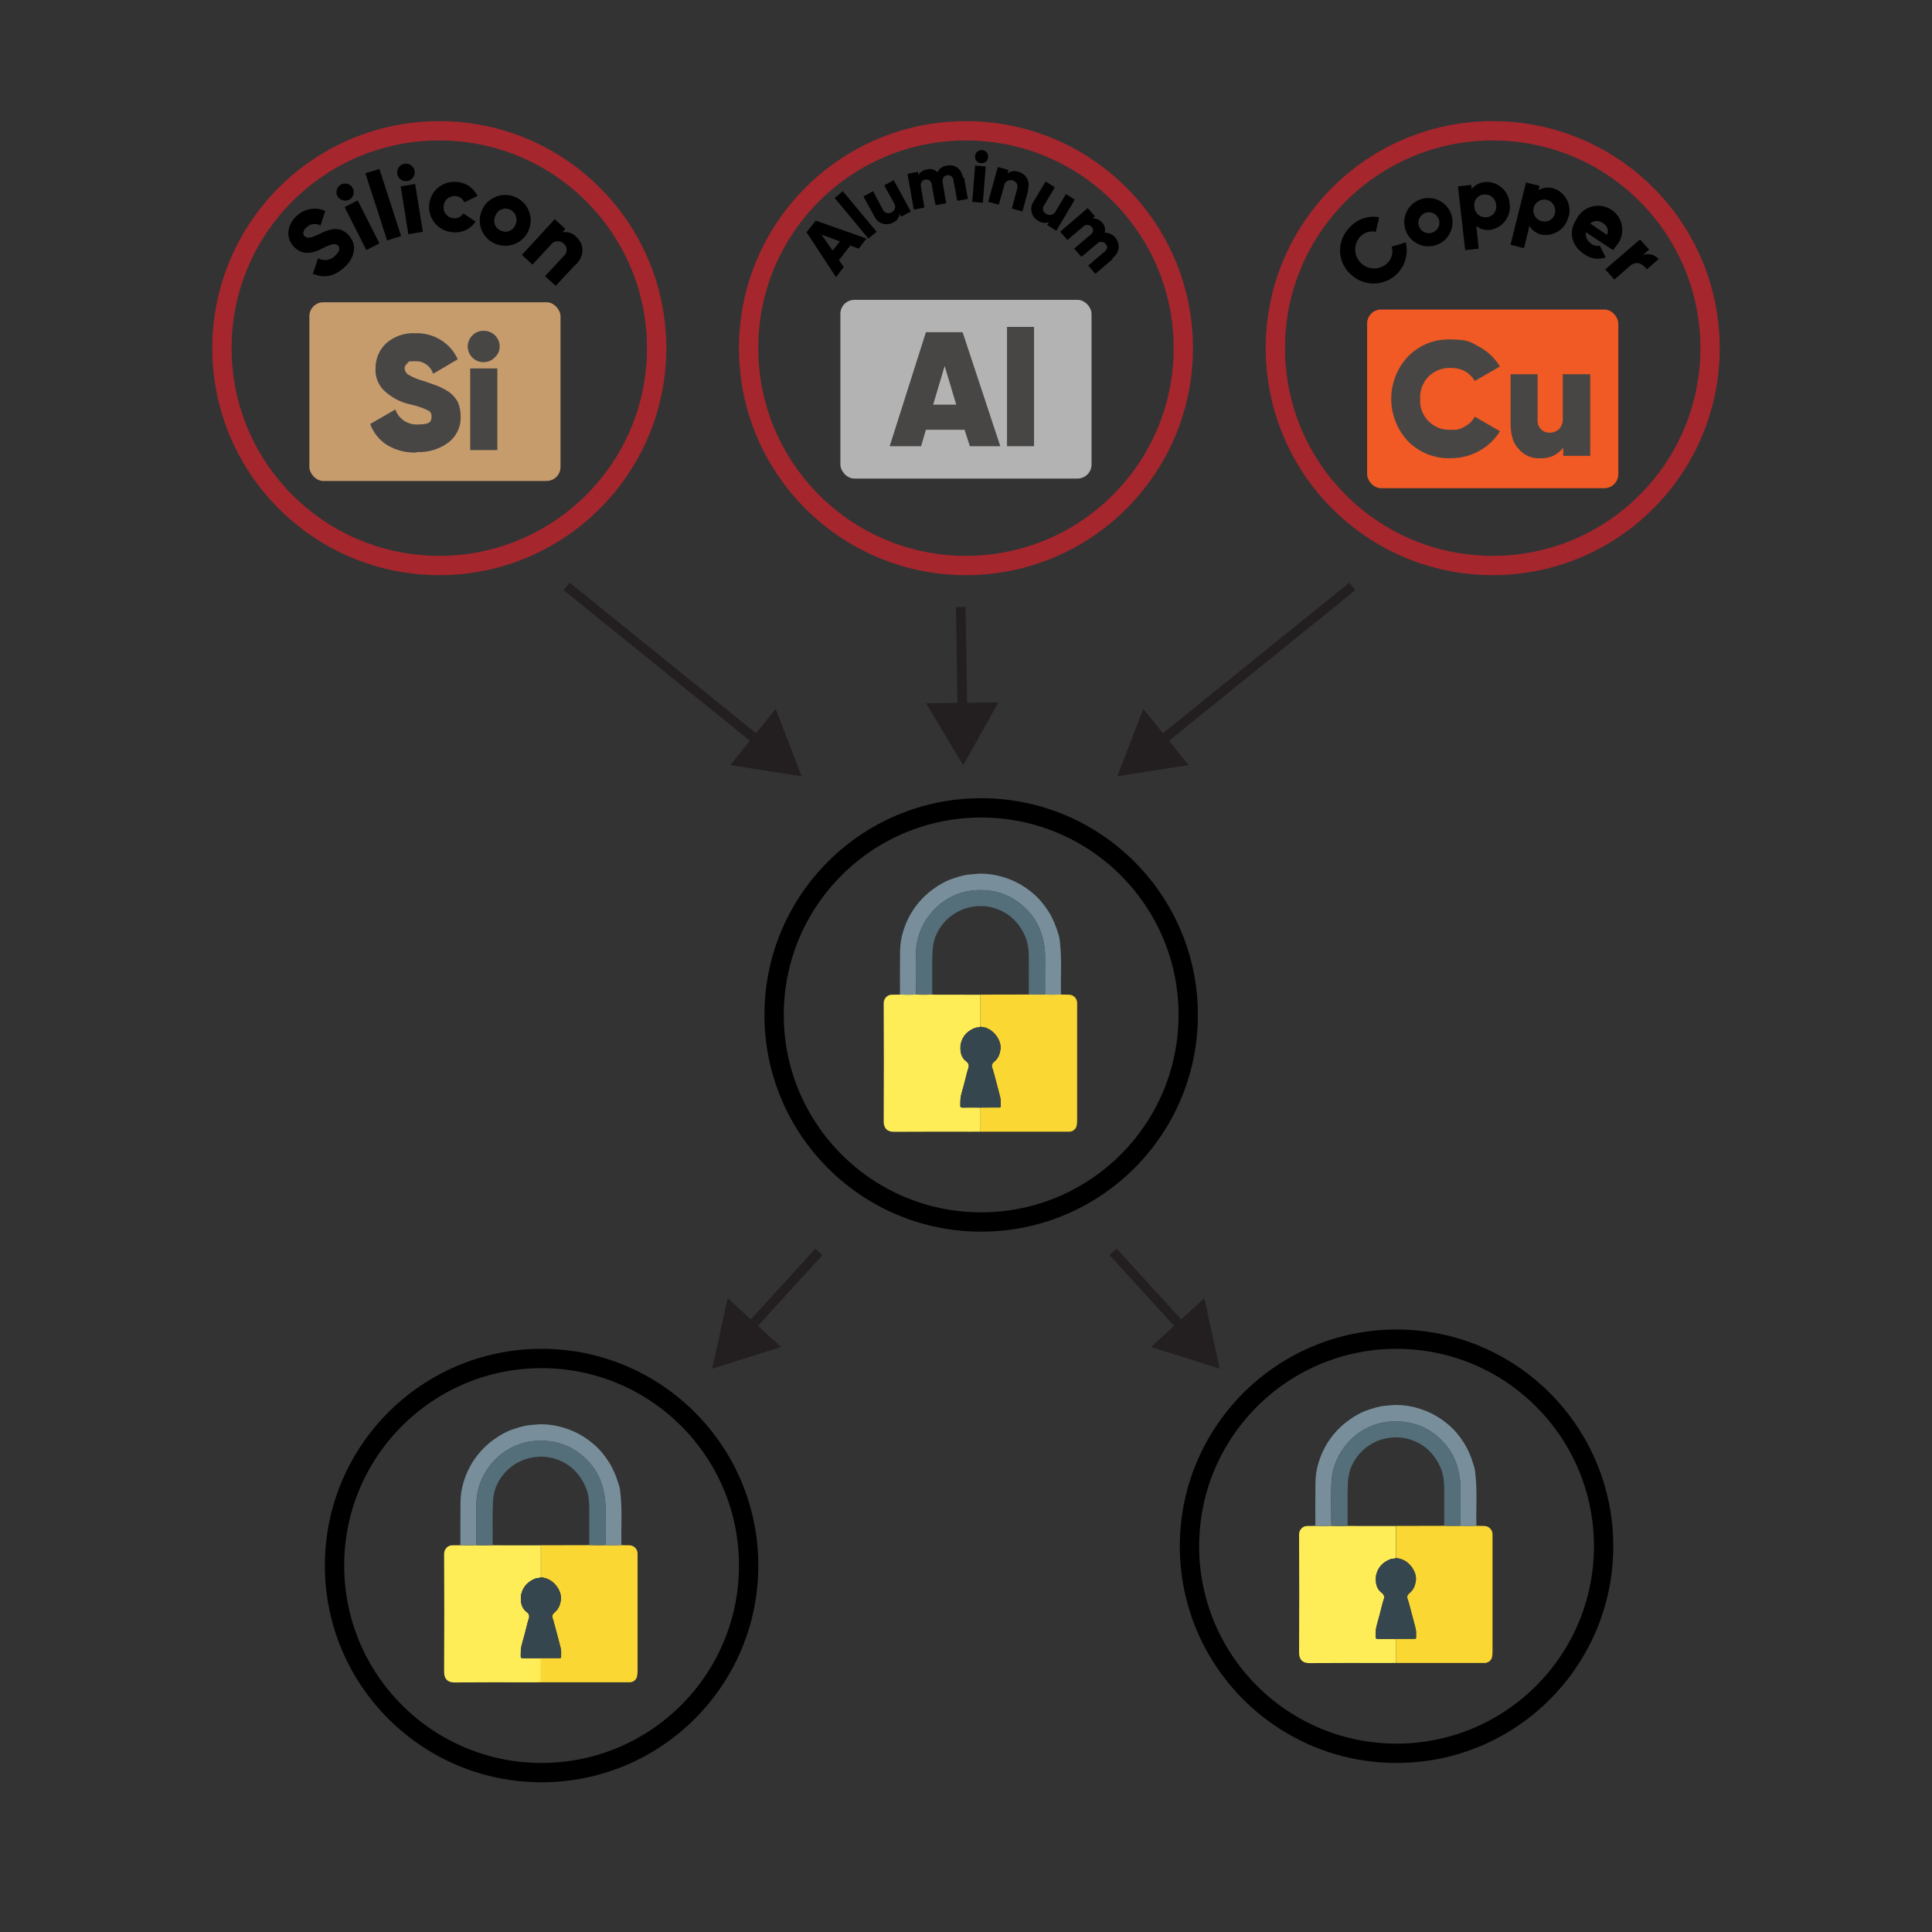 <?xml version="1.0" encoding="UTF-8"?><svg id="Layer_1" xmlns="http://www.w3.org/2000/svg" viewBox="0 0 400 400"><rect x="0" y="0" width="400" height="400" fill="#333333" stroke="none"/><defs><style>.cls-1{stroke:#a5262d;}.cls-1,.cls-2{stroke-width:4px;}.cls-1,.cls-2,.cls-3{stroke-miterlimit:10;}.cls-1,.cls-2,.cls-3,.cls-4{fill:none;}.cls-2{stroke:#000;}.cls-5{fill:#fff;}.cls-6{fill:#546e7a;}.cls-7{fill:#f15a24;}.cls-8{fill:#ffed58;}.cls-9{fill:#c69c6d;}.cls-3{stroke:#231f20;stroke-width:2px;}.cls-10{fill:#36464e;}.cls-11{fill:#788f9b;}.cls-12{fill:#484645;}.cls-13{fill:#b3b3b3;}.cls-14{fill:#fbd734;}.cls-15{fill:#231f20;}</style></defs><line class="cls-5" x1="169.55" y1="259.19" x2="147.45" y2="283.39"/><line class="cls-3" x1="169.55" y1="259.19" x2="154.71" y2="275.45"/><polygon class="cls-15" points="150.66 268.79 147.45 283.39 161.7 278.87 150.66 268.79"/><line class="cls-5" x1="230.45" y1="259.19" x2="252.55" y2="283.39"/><line class="cls-3" x1="230.45" y1="259.19" x2="245.29" y2="275.45"/><polygon class="cls-15" points="238.3 278.87 252.55 283.39 249.34 268.79 238.3 278.87"/><circle class="cls-1" cx="309.05" cy="72.08" r="45"/><path d="m279.74,56.88c-2.78-2.42-3.08-6.64-.65-9.42.11-.13.23-.26.35-.38,1.53-1.71,3.84-2.51,6.1-2.1l-.7,3c-1.22-.24-2.47.17-3.3,1.1-1.42,1.64-1.24,4.12.4,5.54,1.54,1.33,3.83,1.27,5.3-.14.91-.88,1.26-2.19.9-3.4l2.9-.9c.92,3.67-1.3,7.39-4.97,8.31-2.29.58-4.73-.07-6.43-1.71l.1.1Z"/><path d="m291.24,48.18c-1.21-2.48-.18-5.48,2.31-6.68,2.48-1.21,5.48-.18,6.68,2.31,1.21,2.48.18,5.46-2.29,6.68-2.48,1.22-5.47.19-6.69-2.28,0,0,0-.01,0-.02Zm6.5-3.1c-.57-1.05-1.89-1.45-2.94-.88s-1.45,1.89-.88,2.94c.54,1.01,1.78,1.42,2.82.94,1.08-.48,1.57-1.74,1.09-2.82-.03-.06-.06-.12-.09-.18Z"/><path d="m312.55,42.08c.41,2.62-1.38,5.08-4,5.5-1.04.15-2.09-.14-2.9-.8l.5,4.7-2.8.3-1.5-13.2,2.8-.3v.9c.69-.86,1.7-1.4,2.8-1.5,2.63-.18,4.92,1.81,5.1,4.44,0,.02,0,.04,0,.06v-.1Zm-2.8.3c-.08-1.25-1.16-2.19-2.4-2.11-.03,0-.07,0-.1,0-1.21.08-2.12,1.13-2.03,2.34,0,.09.02.18.03.26.08,1.25,1.16,2.19,2.4,2.11.03,0,.07,0,.1,0,1.21-.08,2.12-1.13,2.03-2.34,0-.09-.02-.18-.03-.26h0Z"/><path d="m324.74,44.78c-.52,2.58-3.01,4.27-5.6,3.8-1.04-.24-1.94-.89-2.5-1.8l-1.1,4.6-2.8-.7,3.2-12.9,2.8.7-.2.9c.9-.55,1.99-.69,3-.4,2.53.76,3.97,3.43,3.21,5.96,0,.01,0,.02-.01.04v-.2Zm-2.8-.7c.27-1.22-.5-2.44-1.72-2.71-1.22-.27-2.44.5-2.71,1.72-.26,1.19.46,2.37,1.63,2.69,1.17.36,2.41-.3,2.77-1.47.02-.07.04-.15.06-.23h-.03Z"/><path d="m329.34,50.48c.57.35,1.24.49,1.9.4l1.2,2.4c-1.52.57-3.22.3-4.5-.7-2.7-1.8-3.2-4.7-1.6-7.1,1.17-2.5,4.14-3.58,6.65-2.42,2.5,1.17,3.58,4.14,2.42,6.65-.2.42-.45.82-.76,1.17-.2.3-.5.6-.7.9l-5.6-3.7c-.16.98.32,1.94,1.2,2.4h-.2Zm3.4-1.9c.37-.91-.02-1.96-.9-2.4-.77-.61-1.88-.57-2.6.1l3.4,2.3h.1Z"/><path d="m343.34,53.68l-2.4,2.1c-.6-1-2.1-2-3.5-.7l-3.2,2.8-1.9-2.1,7.2-6.2,1.9,2.1-1.3,1.1c1.18-.42,2.5-.06,3.3.9h-.1Z"/><rect class="cls-7" x="283.05" y="64.08" width="52" height="37" rx="2.9" ry="2.9"/><path class="cls-12" d="m300.34,94.88c-3.29.1-6.48-1.17-8.8-3.5-4.67-4.94-4.67-12.66,0-17.6,2.31-2.36,5.5-3.63,8.8-3.5,3.5,0,4.1.5,5.9,1.5,1.77.96,3.26,2.37,4.3,4.1l-5.2,3c-.48-.83-1.17-1.52-2-2-.92-.49-1.96-.73-3-.7-1.72-.07-3.38.59-4.6,1.8-1.18,1.23-1.8,2.9-1.7,4.6-.23,3.31,2.27,6.17,5.58,6.39.24.02.48.02.72,0,1.05.14,2.12-.11,3-.7.85-.45,1.55-1.15,2-2l5.2,3c-1.04,1.73-2.53,3.14-4.3,4.1-1.84,1.01-3.9,1.53-6,1.5h.1Z"/><path class="cls-12" d="m323.65,77.48h5.6v16.9h-5.6v-1.7c-1.1,1.47-2.86,2.3-4.7,2.2-1.72.12-3.39-.59-4.5-1.9-1.2-1.2-1.7-3-1.7-5.4v-10.1h5.6v9.4c-.06.74.19,1.46.7,2,.48.47,1.13.73,1.8.7.75.01,1.47-.28,2-.8.53-.65.78-1.47.7-2.3v-9h.1Z"/><line class="cls-4" x1="198.92" y1="125.68" x2="199.42" y2="158.46"/><line class="cls-3" x1="198.92" y1="125.68" x2="199.26" y2="147.7"/><polygon class="cls-15" points="191.75 145.62 199.42 158.46 206.72 145.4 191.75 145.62"/><line class="cls-4" x1="117.32" y1="121.42" x2="165.97" y2="160.72"/><line class="cls-3" x1="117.32" y1="121.42" x2="157.6" y2="153.96"/><polygon class="cls-15" points="151.19 158.4 165.97 160.73 160.6 146.77 151.19 158.4"/><line class="cls-4" x1="279.97" y1="121.42" x2="231.33" y2="160.72"/><line class="cls-3" x1="279.97" y1="121.42" x2="239.7" y2="153.96"/><polygon class="cls-15" points="236.7 146.77 231.33 160.72 246.1 158.4 236.7 146.77"/><circle class="cls-1" cx="90.95" cy="72.08" r="45"/><path d="m64.85,56.48l1-3c1.15.63,2.58.43,3.5-.5,1.1-1,1-1.7.7-2.1-.6-.6-1.4-.4-3.4.6s-4.1,1.5-5.9-.5-1.1-4.7.7-6.3c1.58-1.5,3.91-1.9,5.9-1l-1,3c-.95-.52-2.13-.36-2.9.4-.8.7-.8,1.4-.4,1.8s1,.6,3-.4,4.3-1.9,6.2.3c1.8,2,1.2,4.7-1.1,6.7s-4.5,2.1-6.5,1.1l.2-.1Z"/><path d="m69.85,40.58c-.44-.88-.08-1.96.8-2.4s1.96-.08,2.4.8.08,1.96-.8,2.4h0c-.89.39-1.92.04-2.4-.8Zm1.5,2.3l2.7-1.4,4.5,8.9-2.7,1.4-4.5-8.9Z"/><path d="m75.65,35.88l2.9-.9,4.5,13.9-2.9.9-4.5-13.9Z"/><path d="m82.25,35.99c-.16-.99.51-1.93,1.5-2.09.99-.16,1.93.51,2.09,1.5.16.99-.5,1.92-1.49,2.09-.98.17-1.92-.49-2.1-1.47,0,0,0-.02,0-.03Zm.7,2.6l3-.5,1.6,9.9-3,.5-1.6-9.9Z"/><path d="m88.85,42.58c.13-2.85,2.55-5.06,5.41-4.92.1,0,.2.01.29.02,1.86.09,3.52,1.21,4.3,2.9l-2.7,1.3c-.53-1.13-1.88-1.62-3.01-1.09-.74.35-1.24,1.07-1.29,1.89-.16,1.22.7,2.33,1.92,2.48.06,0,.12.01.18.02.8.07,1.58-.31,2-1l2.5,1.7c-1.02,1.56-2.84,2.41-4.7,2.2-2.88-.17-5.08-2.65-4.91-5.53,0-.06,0-.11.01-.17v.2Z"/><path d="m99.75,43.58c1.13-2.68,4.22-3.94,6.9-2.81,2.68,1.13,3.94,4.22,2.81,6.9-1.13,2.68-4.22,3.94-6.9,2.81,0,0,0,0,0,0-2.66-1.09-3.94-4.14-2.84-6.8.01-.03.03-.07.04-.1Zm7,2.9c.53-1.17.02-2.54-1.14-3.08-.02,0-.04-.02-.06-.02-1.11-.5-2.42,0-2.92,1.11-.03.06-.05.13-.08.19-.56,1.1-.11,2.45.99,3.01.07.03.14.06.21.09,1.11.5,2.42,0,2.92-1.11.03-.06.05-.13.08-.19Z"/><path d="m119.25,54.68l-4.2,4.5-2.2-2,3.9-4.2c.69-.6.76-1.65.16-2.34-.05-.06-.1-.11-.16-.16-.72-.71-1.87-.7-2.57.02-.08.09-.16.18-.23.28l-3.7,4-2.2-2,6.8-7.4,2.2,2-.6.7c1.07-.18,2.17.19,2.9,1,1.5,1.4,1.8,3.6,0,5.6h-.1Z"/><rect class="cls-9" x="64.05" y="62.58" width="52" height="37" rx="2.9" ry="2.9"/><path class="cls-12" d="m86.25,93.68c-2.18.11-4.34-.45-6.2-1.6-1.58-1.02-2.78-2.53-3.4-4.3l5.2-3c.69,1.97,2.62,3.24,4.7,3.1,2.3,0,2.8-.5,2.8-1.6s-.5-1.2-1.6-1.7c-.97-.38-1.98-.68-3-.9-1.91-.44-3.66-1.37-5.1-2.7-1.32-1.19-2.02-2.93-1.9-4.7-.03-2.02.81-3.95,2.3-5.3,1.65-1.39,3.77-2.11,5.92-1.99,1.87-.07,3.71.42,5.3,1.4,1.54.96,2.76,2.35,3.5,4l-5.1,3c-.5-1.61-2.02-2.67-3.7-2.6-1.7,0-1.3.1-1.6.4-.36.25-.59.66-.6,1.1.05.54.34,1.02.8,1.3,1,.59,2.08,1.03,3.2,1.3,1.1.4,2,.7,2.8,1,.8.34,1.56.74,2.3,1.2.78.55,1.43,1.26,1.9,2.1.41.95.61,1.97.6,3,.11,2.1-.83,4.12-2.5,5.4-1.87,1.4-4.17,2.11-6.5,2l-.12.09Z"/><path class="cls-12" d="m102.45,73.99c-.6.63-1.43.99-2.3,1-1.79.03-3.27-1.4-3.31-3.19-.02-.91.35-1.78,1.01-2.41.61-.6,1.44-.92,2.3-.9.85,0,1.68.32,2.3.9.63.6.99,1.43,1,2.3.02.88-.35,1.72-1,2.3Zm-5.1,19.2v-16.91h5.62v16.9h-5.62Z"/><circle class="cls-1" cx="199.99" cy="72.08" r="45"/><rect class="cls-13" x="173.99" y="62.08" width="52" height="37" rx="2.9" ry="2.9"/><path class="cls-12" d="m200.8,92.38l-1.1-3.4h-8l-1,3.4h-6.5l7.5-23.6h7.6l7.8,23.6h-6.3Zm-7.6-8.6h4.78l-2.4-8-2.38,8Z"/><path class="cls-12" d="m208.49,92.38v-24.7h5.6v24.7h-5.6Z"/><path d="m176.09,50.78l-2.4,3.1,1,1.4-1.6,2.1-6.1-9.3,1.9-2.4,10.5,3.7-1.6,2.1-1.6-.6-.1-.1Zm-2.2-.8l-3.8-1.4,2.3,3.3,1.5-1.9Z"/><path d="m172.8,40.99l1.7-1.4,7,8.4-1.7,1.4-7-8.4Z"/><path d="m184.97,37.18l3.6,6.6-2,1.1-.3-.6c-.11.81-.64,1.49-1.4,1.8-1.33.74-3.01.25-3.75-1.08-.06-.1-.11-.21-.15-.32l-2.2-4,2-1.1,2,3.8c.29.65,1.06.94,1.71.65.03-.01.06-.03.09-.05.67-.32.95-1.12.63-1.79-.04-.07-.08-.15-.13-.21l-2-3.6,2-1.1-.1-.1Z"/><path d="m199.59,36.68l.8,4.5-2.2.4-.8-4.3c-.03-.6-.54-1.05-1.14-1.02-.06,0-.11.01-.16.02-.7.1-1.1.7-.9,1.6l.7,4.2-2.2.4-.8-4.3c-.03-.6-.54-1.05-1.14-1.02-.06,0-.11.01-.16.02-.7.1-1.1.7-.9,1.6l.7,4.2-2.2.4-1.3-7.4,2.2-.4v.7c.41-.67,1.12-1.11,1.9-1.2.76-.23,1.58,0,2.1.6.37-.79,1.13-1.33,2-1.4,1.7-.3,3,.7,3.3,2.6l.2-.2Z"/><path d="m201.89,34.28l2.2.2-.6,7.5-2.2-.2.6-7.5Zm0-2c.08-.75.75-1.29,1.5-1.2.75.08,1.29.75,1.2,1.5s-.75,1.29-1.5,1.2c0,0,0,0,0,0-.72-.05-1.26-.66-1.21-1.38,0-.04,0-.08.01-.12Z"/><path d="m212.89,39.38l-1.2,4.4-2.2-.6,1.1-4.1c.24-.68-.11-1.42-.78-1.66-.04-.01-.08-.03-.12-.04-.69-.26-1.46.08-1.72.76-.04.11-.07.22-.08.34l-1.1,3.9-2.2-.6,2-7.2,2.2.6-.2.7c.67-.47,1.53-.58,2.3-.3,1.49.39,2.38,1.91,2,3.4-.03.1-.06.2-.1.3l.1.1Z"/><path d="m222.49,41.38l-3.8,6.4-1.9-1.2.4-.6c-.77.29-1.63.18-2.3-.3-1.32-.77-1.78-2.46-1.01-3.78.06-.11.13-.22.21-.32l2.4-4,1.9,1.2-2.2,3.7c-.41.5-.34,1.24.16,1.65.07.06.15.11.24.15.63.41,1.48.23,1.89-.4.04-.06.08-.13.11-.2l2.1-3.5,1.9,1.2h-.1Z"/><path d="m230.3,53.68l-3.5,3-1.5-1.7,3.4-2.9c.6-.5.7-1.1.2-1.6-.43-.5-1.18-.55-1.68-.12-.04.04-.08.08-.12.12l-3.2,2.7-1.5-1.7,3.4-2.9c.6-.5.7-1.1.2-1.6-.43-.5-1.18-.55-1.68-.12-.04.04-.08.08-.12.12l-3.2,2.7-1.5-1.7,5.7-4.9,1.5,1.7-.5.4c.76,0,1.49.34,2,.9.54.56.73,1.36.5,2.1.85-.02,1.66.35,2.2,1,1.03,1.19.9,3-.29,4.03-.07.06-.14.11-.21.17l-.1.3Z"/><path class="cls-14" d="m128.66,319.91c.55,0,1.09.02,1.64.03.93,0,1.69.76,1.7,1.69.01.85,0,1.71,0,2.56,0,7.23,0,14.46,0,21.69,0,.47-.02.95-.16,1.4-.17.54-.83,1.02-1.39,1.02-6.12,0-12.25,0-18.37,0-.03,0-.06,0-.08-.01,0-1.66,0-3.33,0-4.99,1.28,0,2.55,0,3.83-.01.16,0,.35.04.35-.23.01-.63.06-1.27-.09-1.88-.4-1.63-.87-3.24-1.28-4.86-.11-.44-.24-.87-.39-1.3-.25-.67.21-1.01.61-1.38.66-.61.94-1.36,1.09-2.24.33-1.82-1.2-4.01-2.94-4.57-.06-.09-.13-.14-.24-.09-.09-.02-.18-.04-.27-.06-.04-.06-.09-.07-.15-.04-.17-.02-.34-.05-.51-.07,0-2.21,0-4.42,0-6.64,3.14,0,6.28-.01,9.42-.02.2,0,.39-.02.59-.02,1.12.03,2.25.05,3.37,0,1.1.06,2.2.05,3.3,0Z"/><path class="cls-8" d="m111.99,343.31c0,1.66,0,3.33,0,4.99-.63,0-1.26.01-1.89.01-5.34,0-10.68-.03-16.02.02-1.41.01-2.13-.75-2.13-2.13.05-8.17.03-16.35,0-24.52,0-.98.79-1.76,1.72-1.74.55.01,1.09-.01,1.64-.02,1.1.03,2.2.05,3.3-.01,1.12.06,2.24.04,3.36.01.18,0,.36.02.55.02,3.15,0,6.31,0,9.46.01,0,2.21,0,4.42,0,6.64-.35.17-.75.09-1.12.23-1.56.61-2.59,1.66-2.96,3.32-.07.04-.12.08-.03.15-.12,1.37.02,2.63,1.25,3.54.39.29.54.72.38,1.25-.1.33-.22.65-.3.99-.22.92-.46,1.83-.7,2.74-.18.67-.39,1.34-.55,2.02-.16.67-.12,1.35-.14,2.04-.01.34.08.46.44.45,1.25-.02,2.49,0,3.74,0Z"/><path class="cls-11" d="m98.62,319.9c-1.1.07-2.2.04-3.3.01,0-2.97-.02-5.94.02-8.91.02-1.38.21-2.74.61-4.07.48-1.61,1.16-3.11,2.08-4.5,1.15-1.74,2.58-3.23,4.29-4.44,1.12-.8,2.3-1.51,3.59-1.96,1.28-.45,2.58-.89,3.97-.99.78-.05,1.55-.17,2.33-.16,1.94.03,3.82.42,5.63,1.1,1.82.68,3.45,1.67,4.94,2.91,1.28,1.07,2.34,2.33,3.23,3.73.64.99,1.14,2.05,1.56,3.15.24.61.4,1.24.61,1.85.19.55.23,1.17.29,1.76.38,3.5.09,7.02.19,10.53-1.1.04-2.2.06-3.3,0,0-2.51-.02-5.02.01-7.53.02-1.44-.16-2.86-.52-4.25-.5-1.96-1.41-3.72-2.73-5.23-1.62-1.85-3.58-3.24-5.95-3.99-1.68-.53-3.39-.7-5.16-.6-1.64.1-3.18.48-4.64,1.16-2.43,1.13-4.34,2.87-5.76,5.15-1.22,1.97-1.89,4.13-1.97,6.42-.11,2.95-.02,5.92-.02,8.87Z"/><path class="cls-6" d="m121.99,319.91c0-2.66.02-5.33,0-7.99-.02-1.42-.21-2.82-.78-4.13-.45-1.04-1.05-1.99-1.8-2.86-1.11-1.29-2.5-2.19-4.07-2.76-1.45-.52-2.97-.7-4.53-.5-.96.12-1.88.34-2.74.71-2.39,1.04-4.16,2.76-5.24,5.15-.51,1.12-.71,2.29-.77,3.52-.14,2.95-.02,5.91-.07,8.86-1.12.02-2.24.05-3.36-.01,0-2.96-.09-5.92.02-8.87.08-2.28.75-4.45,1.97-6.42,1.42-2.28,3.33-4.02,5.76-5.15,1.46-.68,3-1.07,4.64-1.16,1.77-.1,3.48.06,5.16.6,2.37.75,4.33,2.14,5.95,3.99,1.32,1.51,2.23,3.27,2.73,5.23.35,1.39.54,2.8.52,4.25-.03,2.51-.01,5.02-.01,7.53-1.12.06-2.25.04-3.37,0Z"/><path class="cls-10" d="m111.99,343.31c-1.25,0-2.5-.02-3.74,0-.36,0-.45-.11-.44-.45.03-.68-.02-1.37.14-2.04.16-.68.37-1.34.55-2.02.24-.91.49-1.82.7-2.74.08-.34.2-.66.3-.99.16-.54,0-.97-.38-1.25-1.23-.91-1.37-2.17-1.25-3.54.07-.04.07-.09.03-.15.37-1.66,1.4-2.71,2.96-3.32.37-.14.77-.06,1.12-.23.17.02.34.05.51.07.03.09.08.14.15.04.09.02.18.04.27.06.05.12.15.09.24.09,1.74.56,3.27,2.74,2.94,4.57-.16.87-.43,1.63-1.09,2.24-.4.37-.86.71-.61,1.38.16.42.28.86.39,1.3.42,1.62.89,3.23,1.28,4.86.15.61.1,1.25.09,1.88,0,.27-.19.23-.35.23-1.28,0-2.55,0-3.83.01Z"/><path class="cls-6" d="m113.16,326.85c-.09,0-.19.03-.24-.09.11-.05.19,0,.24.09Z"/><path class="cls-6" d="m112.65,326.7c-.08.1-.12.05-.15-.04.06-.03.11-.02.15.04Z"/><path class="cls-11" d="m107.9,330.13c.04.06.04.11-.03.15-.09-.07-.03-.11.03-.15Z"/><circle class="cls-2" cx="112.13" cy="324.13" r="42.87"/><path class="cls-14" d="m219.67,205.91c.55,0,1.09.02,1.64.03.93,0,1.69.76,1.7,1.69.01.85,0,1.71,0,2.56,0,7.23,0,14.46,0,21.69,0,.47-.02.95-.16,1.4-.17.54-.83,1.02-1.39,1.02-6.12,0-12.25,0-18.37,0-.03,0-.06,0-.08-.01,0-1.66,0-3.33,0-4.99,1.28,0,2.55,0,3.83-.01.16,0,.35.04.35-.23.01-.63.06-1.27-.09-1.88-.4-1.63-.87-3.24-1.28-4.86-.11-.44-.24-.87-.39-1.3-.25-.67.21-1.01.61-1.38.66-.61.94-1.36,1.09-2.24.33-1.82-1.2-4.01-2.94-4.57-.06-.09-.13-.14-.24-.09-.09-.02-.18-.04-.27-.06-.04-.06-.09-.07-.15-.04-.17-.02-.34-.05-.51-.07,0-2.21,0-4.42,0-6.64,3.14,0,6.28-.01,9.42-.02.2,0,.39-.02.59-.02,1.12.03,2.25.05,3.37,0,1.1.06,2.2.05,3.3,0Z"/><path class="cls-8" d="m203,229.31c0,1.66,0,3.33,0,4.99-.63,0-1.26.01-1.89.01-5.34,0-10.68-.03-16.02.02-1.41.01-2.13-.75-2.13-2.13.05-8.17.03-16.35,0-24.52,0-.98.79-1.76,1.72-1.74.55.01,1.09-.01,1.64-.02,1.1.03,2.2.05,3.3-.01,1.12.06,2.24.04,3.36.01.18,0,.36.02.55.02,3.15,0,6.31,0,9.46.01,0,2.21,0,4.42,0,6.64-.35.17-.75.09-1.12.23-1.56.61-2.59,1.66-2.96,3.32-.07.04-.12.08-.03.15-.12,1.37.02,2.63,1.25,3.54.39.29.54.72.38,1.25-.1.33-.22.65-.3.99-.22.92-.46,1.83-.7,2.74-.18.67-.39,1.34-.55,2.02-.16.67-.12,1.35-.14,2.04-.01.34.08.46.44.45,1.25-.02,2.49,0,3.74,0Z"/><path class="cls-11" d="m189.63,205.9c-1.1.07-2.2.04-3.3.01,0-2.97-.02-5.94.02-8.91.02-1.38.21-2.74.61-4.07.48-1.61,1.16-3.11,2.08-4.5,1.15-1.74,2.58-3.23,4.29-4.44,1.12-.8,2.3-1.51,3.59-1.96,1.28-.45,2.58-.89,3.97-.99.78-.05,1.55-.17,2.33-.16,1.94.03,3.82.42,5.63,1.1,1.82.68,3.45,1.67,4.94,2.91,1.28,1.07,2.34,2.33,3.23,3.73.64.99,1.14,2.05,1.56,3.15.24.61.4,1.24.61,1.85.19.55.23,1.17.29,1.76.38,3.5.09,7.02.19,10.53-1.1.04-2.2.06-3.3,0,0-2.51-.02-5.02.01-7.53.02-1.44-.16-2.86-.52-4.25-.5-1.96-1.41-3.72-2.73-5.23-1.62-1.85-3.58-3.24-5.95-3.99-1.68-.53-3.39-.7-5.16-.6-1.64.1-3.18.48-4.64,1.16-2.43,1.13-4.34,2.87-5.76,5.15-1.22,1.97-1.89,4.13-1.97,6.42-.11,2.95-.02,5.92-.02,8.87Z"/><path class="cls-6" d="m213,205.91c0-2.66.02-5.33,0-7.99-.02-1.42-.21-2.82-.78-4.13-.45-1.04-1.05-1.99-1.8-2.86-1.11-1.29-2.5-2.19-4.07-2.76-1.45-.52-2.97-.7-4.53-.5-.96.12-1.88.34-2.74.71-2.39,1.04-4.16,2.76-5.24,5.15-.51,1.12-.71,2.29-.77,3.52-.14,2.95-.02,5.91-.07,8.86-1.12.02-2.24.05-3.36-.01,0-2.96-.09-5.92.02-8.87.08-2.28.75-4.45,1.97-6.42,1.42-2.28,3.33-4.02,5.76-5.15,1.46-.68,3-1.07,4.64-1.16,1.77-.1,3.48.06,5.16.6,2.37.75,4.33,2.14,5.95,3.99,1.32,1.51,2.23,3.27,2.73,5.23.35,1.39.54,2.8.52,4.25-.03,2.51-.01,5.02-.01,7.53-1.12.06-2.25.04-3.37,0Z"/><path class="cls-10" d="m203,229.31c-1.25,0-2.5-.02-3.74,0-.36,0-.45-.11-.44-.45.03-.68-.02-1.37.14-2.04.16-.68.37-1.34.55-2.02.24-.91.49-1.82.7-2.74.08-.34.2-.66.3-.99.16-.54,0-.97-.38-1.25-1.23-.91-1.37-2.17-1.25-3.54.07-.04.07-.09.03-.15.37-1.66,1.4-2.71,2.96-3.32.37-.14.77-.06,1.12-.23.17.02.34.05.51.07.03.09.08.14.15.04.09.02.18.04.27.06.05.12.15.09.24.09,1.74.56,3.27,2.74,2.94,4.57-.16.87-.43,1.63-1.09,2.24-.4.37-.86.71-.61,1.38.16.42.28.86.39,1.3.42,1.62.89,3.23,1.28,4.86.15.61.1,1.25.09,1.88,0,.27-.19.23-.35.23-1.28,0-2.55,0-3.83.01Z"/><path class="cls-6" d="m204.17,212.85c-.09,0-.19.03-.24-.09.11-.05.19,0,.24.09Z"/><path class="cls-6" d="m203.66,212.7c-.08.1-.12.05-.15-.04.06-.03.11-.02.15.04Z"/><path class="cls-11" d="m198.92,216.13c.04.06.04.11-.03.15-.09-.07-.03-.11.03-.15Z"/><circle class="cls-2" cx="203.14" cy="210.13" r="42.87"/><path class="cls-14" d="m305.67,315.91c.55,0,1.09.02,1.64.03.93,0,1.69.76,1.7,1.69.01.85,0,1.71,0,2.56,0,7.23,0,14.46,0,21.69,0,.47-.02.95-.16,1.4-.17.54-.83,1.02-1.39,1.02-6.12,0-12.25,0-18.37,0-.03,0-.06,0-.08-.01,0-1.66,0-3.33,0-4.99,1.28,0,2.55,0,3.83-.01.16,0,.35.04.35-.23.01-.63.06-1.27-.09-1.88-.4-1.63-.87-3.24-1.28-4.86-.11-.44-.24-.87-.39-1.3-.25-.67.21-1.01.61-1.38.66-.61.94-1.36,1.09-2.24.33-1.82-1.2-4.01-2.94-4.57-.06-.09-.13-.14-.24-.09-.09-.02-.18-.04-.27-.06-.04-.06-.09-.07-.15-.04-.17-.02-.34-.05-.51-.07,0-2.21,0-4.42,0-6.64,3.14,0,6.28-.01,9.42-.02.2,0,.39-.02.59-.02,1.12.03,2.25.05,3.37,0,1.1.06,2.2.05,3.3,0Z"/><path class="cls-8" d="m289,339.31c0,1.66,0,3.33,0,4.99-.63,0-1.26.01-1.89.01-5.34,0-10.68-.03-16.02.02-1.41.01-2.13-.75-2.13-2.13.05-8.17.03-16.35,0-24.52,0-.98.79-1.76,1.72-1.74.55.01,1.09-.01,1.64-.02,1.1.03,2.2.05,3.3-.01,1.12.06,2.24.04,3.36.01.18,0,.36.02.55.02,3.15,0,6.31,0,9.46.01,0,2.21,0,4.42,0,6.64-.35.17-.75.09-1.12.23-1.56.61-2.59,1.66-2.96,3.32-.07.04-.12.08-.03.15-.12,1.37.02,2.63,1.25,3.54.39.29.54.72.38,1.25-.1.33-.22.65-.3.99-.22.92-.46,1.83-.7,2.74-.18.67-.39,1.34-.55,2.02-.16.67-.12,1.35-.14,2.04-.01.34.08.46.44.45,1.25-.02,2.49,0,3.74,0Z"/><path class="cls-11" d="m275.63,315.9c-1.1.07-2.2.04-3.3.01,0-2.97-.02-5.94.02-8.91.02-1.38.21-2.74.61-4.07.48-1.61,1.16-3.11,2.08-4.5,1.15-1.74,2.58-3.23,4.29-4.44,1.12-.8,2.3-1.51,3.59-1.96,1.28-.45,2.58-.89,3.97-.99.78-.05,1.55-.17,2.33-.16,1.94.03,3.82.42,5.63,1.1,1.82.68,3.45,1.67,4.94,2.91,1.28,1.07,2.34,2.33,3.23,3.73.64.99,1.14,2.05,1.56,3.15.24.61.4,1.24.61,1.85.19.55.23,1.17.29,1.76.38,3.5.09,7.02.19,10.53-1.1.04-2.2.06-3.3,0,0-2.51-.02-5.02.01-7.53.02-1.44-.16-2.86-.52-4.25-.5-1.96-1.41-3.72-2.73-5.23-1.62-1.85-3.58-3.24-5.95-3.99-1.68-.53-3.39-.7-5.16-.6-1.64.1-3.18.48-4.64,1.16-2.43,1.13-4.34,2.87-5.76,5.15-1.22,1.97-1.89,4.13-1.97,6.42-.11,2.95-.02,5.92-.02,8.87Z"/><path class="cls-6" d="m299,315.91c0-2.66.02-5.33,0-7.99-.02-1.42-.21-2.82-.78-4.13-.45-1.04-1.05-1.99-1.8-2.86-1.11-1.29-2.5-2.19-4.07-2.76-1.45-.52-2.97-.7-4.53-.5-.96.12-1.88.34-2.74.71-2.39,1.04-4.16,2.76-5.24,5.15-.51,1.12-.71,2.29-.77,3.52-.14,2.95-.02,5.91-.07,8.86-1.12.02-2.24.05-3.36-.01,0-2.96-.09-5.92.02-8.87.08-2.28.75-4.45,1.97-6.42,1.42-2.28,3.33-4.02,5.76-5.15,1.46-.68,3-1.07,4.64-1.16,1.77-.1,3.48.06,5.16.6,2.37.75,4.33,2.14,5.95,3.99,1.32,1.51,2.23,3.27,2.73,5.23.35,1.39.54,2.8.52,4.25-.03,2.51-.01,5.02-.01,7.53-1.12.06-2.25.04-3.37,0Z"/><path class="cls-10" d="m289,339.31c-1.25,0-2.5-.02-3.74,0-.36,0-.45-.11-.44-.45.03-.68-.02-1.37.14-2.04.16-.68.37-1.34.55-2.02.24-.91.49-1.82.7-2.74.08-.34.2-.66.3-.99.16-.54,0-.97-.38-1.25-1.23-.91-1.37-2.17-1.25-3.54.07-.04.07-.09.03-.15.37-1.66,1.4-2.71,2.96-3.32.37-.14.77-.06,1.12-.23.17.02.34.05.51.07.03.09.08.14.15.04.09.02.18.04.27.06.05.12.15.09.24.09,1.74.56,3.27,2.74,2.94,4.57-.16.87-.43,1.63-1.09,2.24-.4.37-.86.71-.61,1.38.16.42.28.86.39,1.3.42,1.62.89,3.23,1.28,4.86.15.61.1,1.25.09,1.88,0,.27-.19.23-.35.23-1.28,0-2.55,0-3.83.01Z"/><path class="cls-6" d="m290.17,322.85c-.09,0-.19.03-.24-.09.11-.05.19,0,.24.09Z"/><path class="cls-6" d="m289.66,322.7c-.08.1-.12.05-.15-.04.06-.03.11-.02.15.04Z"/><path class="cls-11" d="m284.92,326.13c.04.06.04.11-.03.15-.09-.07-.03-.11.03-.15Z"/><circle class="cls-2" cx="289.14" cy="320.13" r="42.87"/></svg>